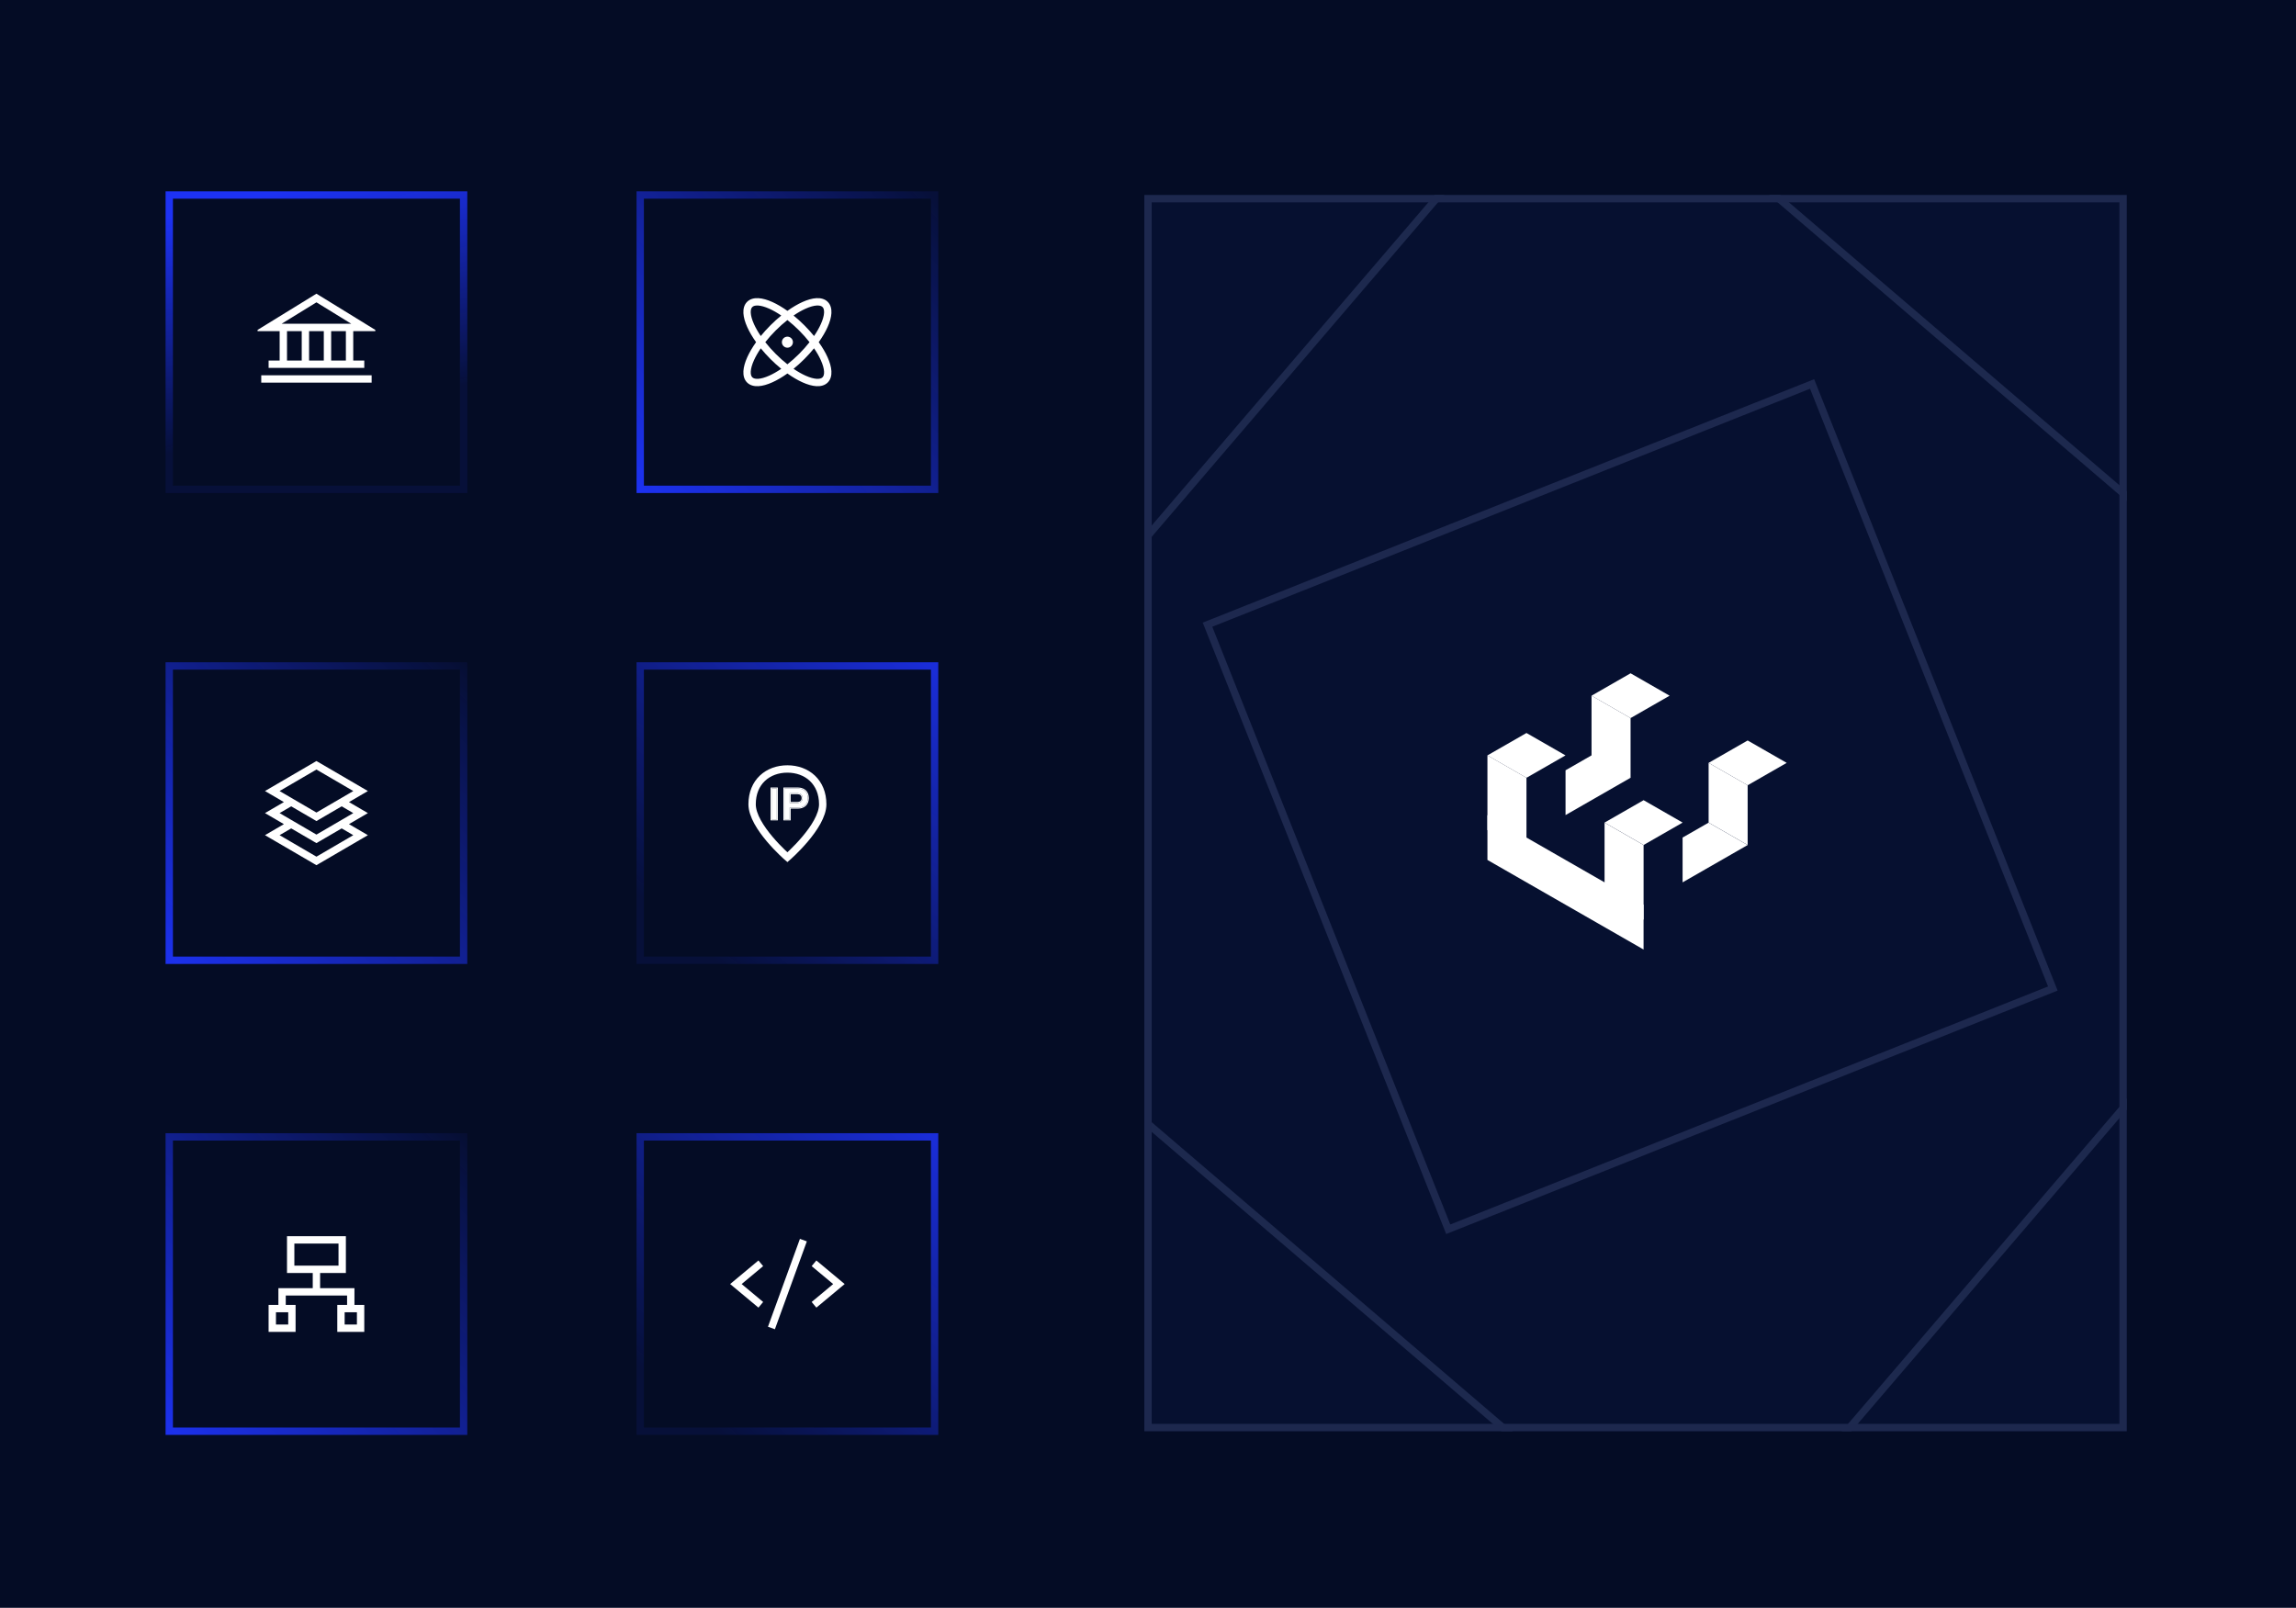 <svg width="624" height="437" viewBox="0 0 624 437" fill="none" xmlns="http://www.w3.org/2000/svg">
<rect width="624" height="437" fill="#040C25"/>
<rect x="46" y="53" width="80" height="80" fill="#040C25"/>
<g clip-path="url(#clip0_16459_12371)">
<path fill-rule="evenodd" clip-rule="evenodd" d="M86.002 79.824L86.526 80.147L99.526 88.147L102.535 89.998H99.002H96.002V97.998H98.002H99.002V99.998H98.002H95.002H89.002H83.002H77.002H74.002H73.002V97.998H74.002H76.002V89.998H73.002H69.469L72.478 88.147L85.478 80.147L86.002 79.824ZM94.002 89.998V97.998H90.002V89.998H94.002ZM88.002 89.998V97.998H84.002V89.998H88.002ZM82.002 89.998V97.998H78.002V89.998H82.002ZM95.002 87.998H95.469L86.002 82.173L76.535 87.998H77.002H83.002H89.002H95.002ZM72.002 101.998H71.002V103.998H72.002H100.002H101.002V101.998H100.002H72.002Z" fill="white"/>
</g>
<rect x="46" y="53" width="80" height="80" stroke="url(#paint0_linear_16459_12371)" stroke-width="2"/>
<rect x="46" y="181" width="80" height="80" fill="#040C25"/>
<path fill-rule="evenodd" clip-rule="evenodd" d="M86.504 207.138L86 206.844L85.496 207.138L73.496 214.138L72.016 215.001L73.496 215.865L77.155 218L73.496 220.134L72.016 220.998L73.496 221.861L77.159 223.998L73.496 226.134L72.016 226.998L73.496 227.861L85.496 234.861L86 235.155L86.504 234.861L98.504 227.861L99.985 226.998L98.504 226.134L94.842 223.998L98.504 221.861L99.985 220.998L98.504 220.134L94.845 218L98.504 215.865L99.985 215.001L98.504 214.138L86.504 207.138ZM92.861 219.157L86.504 222.865L86 223.159L85.496 222.865L79.14 219.157L75.985 220.998L86 226.84L96.016 220.998L92.861 219.157ZM86 220.844L75.985 215.001L86 209.159L96.016 215.001L86 220.844ZM75.985 226.998L79.143 225.155L85.496 228.861L86 229.155L86.504 228.861L92.857 225.155L96.016 226.998L86 232.84L75.985 226.998Z" fill="white"/>
<rect x="46" y="181" width="80" height="80" stroke="url(#paint1_linear_16459_12371)" stroke-width="2"/>
<rect x="46" y="309" width="80" height="80" fill="#040C25"/>
<rect x="79" y="336.996" width="14" height="8" stroke="white" stroke-width="2"/>
<rect x="74" y="355.668" width="5.333" height="5.333" stroke="white" stroke-width="2"/>
<rect x="92.668" y="355.668" width="5.333" height="5.333" stroke="white" stroke-width="2"/>
<path d="M85.997 345.594V351.119M85.997 351.119H76.664V355.066M85.997 351.119H95.331V355.066" stroke="white" stroke-width="2"/>
<rect x="46" y="309" width="80" height="80" stroke="url(#paint2_linear_16459_12371)" stroke-width="2"/>
<rect x="174" y="181" width="80" height="80" fill="#040C25"/>
<path d="M223.596 218.599C223.596 224.663 214.001 232.992 214.001 232.992C214.001 232.992 204.406 224.704 204.406 218.599C204.406 212.494 208.702 209.004 214.001 209.004C219.301 209.004 223.596 212.535 223.596 218.599Z" stroke="white" stroke-width="2"/>
<path d="M211.128 222.713V214.312H209.688V222.713H211.128Z" fill="white"/>
<path d="M214.62 222.713V219.521H216.864C218.46 219.521 219.564 218.561 219.564 216.917C219.564 215.26 218.46 214.312 216.864 214.312H213.18V222.713H214.62ZM214.62 215.597H216.684C217.62 215.597 218.124 216.089 218.124 216.917C218.124 217.733 217.62 218.237 216.684 218.237H214.62V215.597Z" fill="white"/>
<path fill-rule="evenodd" clip-rule="evenodd" d="M211.395 222.976H209.422V214.043H211.395V222.976ZM211.129 214.31V222.71H209.689V214.31H211.129ZM214.887 222.976H212.914V214.043H216.865C217.715 214.043 218.46 214.296 218.995 214.796C219.533 215.298 219.831 216.024 219.831 216.914C219.831 217.798 219.533 218.524 218.996 219.027C218.461 219.528 217.716 219.784 216.865 219.784H214.887V222.976ZM214.621 222.71H213.181V214.31H216.865C218.461 214.31 219.565 215.258 219.565 216.914C219.565 218.558 218.461 219.518 216.865 219.518H214.621V222.71ZM216.685 215.86H214.887V217.967H216.685C217.107 217.967 217.394 217.854 217.573 217.685C217.751 217.519 217.858 217.266 217.858 216.914C217.858 216.555 217.75 216.303 217.574 216.138C217.395 215.971 217.108 215.86 216.685 215.86ZM214.621 215.594V218.234H216.685C217.621 218.234 218.125 217.73 218.125 216.914C218.125 216.086 217.621 215.594 216.685 215.594H214.621Z" fill="white"/>
<rect x="174" y="181" width="80" height="80" stroke="url(#paint3_linear_16459_12371)" stroke-width="2"/>
<rect x="174" y="309" width="80" height="80" fill="#040C25"/>
<path fill-rule="evenodd" clip-rule="evenodd" d="M218.939 338.342L219.281 337.402L217.401 336.719L217.06 337.659L209.06 359.659L208.718 360.598L210.598 361.282L210.939 360.342L218.939 338.342ZM207.408 344.128L206.64 344.769L201.562 349L206.64 353.232L207.408 353.872L206.128 355.409L205.359 354.769L199.359 349.769L198.438 349L199.359 348.232L205.359 343.232L206.128 342.592L207.408 344.128ZM221.872 342.592L222.64 343.232L228.64 348.232L229.562 349L228.64 349.769L222.64 354.769L221.872 355.409L220.591 353.872L221.359 353.232L226.438 349L221.359 344.769L220.591 344.128L221.872 342.592Z" fill="white"/>
<rect x="174" y="309" width="80" height="80" stroke="url(#paint4_linear_16459_12371)" stroke-width="2"/>
<rect x="174" y="53" width="80" height="80" fill="#040C25"/>
<path fill-rule="evenodd" clip-rule="evenodd" d="M204.037 100.988C203.993 101.806 204.189 102.281 204.454 102.546C204.719 102.811 205.194 103.007 206.012 102.963C206.83 102.918 207.875 102.635 209.09 102.088C210.101 101.633 211.195 101.011 212.329 100.24C211.346 99.442 210.364 98.558 209.404 97.597C208.443 96.637 207.558 95.654 206.76 94.671C205.989 95.805 205.367 96.899 204.912 97.91C204.365 99.125 204.082 100.17 204.037 100.988ZM209.91 103.912C211.203 103.33 212.588 102.519 213.999 101.514C215.41 102.52 216.796 103.331 218.09 103.913C219.434 104.518 220.729 104.898 221.879 104.961C223.029 105.024 224.152 104.77 224.96 103.961C225.769 103.153 226.022 102.03 225.96 100.88C225.897 99.73 225.517 98.435 224.912 97.091C224.33 95.797 223.519 94.412 222.512 93.001C223.519 91.589 224.33 90.204 224.912 88.91C225.517 87.566 225.897 86.271 225.96 85.121C226.022 83.971 225.769 82.848 224.96 82.04C224.152 81.231 223.029 80.978 221.879 81.04C220.729 81.103 219.434 81.483 218.09 82.088C216.796 82.67 215.41 83.481 213.999 84.488C212.588 83.482 211.203 82.671 209.91 82.089C208.566 81.484 207.271 81.104 206.121 81.042C204.971 80.979 203.848 81.233 203.04 82.041C202.231 82.85 201.978 83.972 202.04 85.122C202.103 86.272 202.483 87.567 203.088 88.912C203.67 90.205 204.481 91.59 205.487 93.001C204.481 94.412 203.67 95.797 203.088 97.09C202.483 98.434 202.103 99.729 202.04 100.879C201.978 102.029 202.231 103.152 203.04 103.96C203.848 104.769 204.971 105.022 206.121 104.96C207.271 104.897 208.566 104.517 209.91 103.912ZM223.088 97.912C222.633 96.9 222.011 95.805 221.239 94.671C220.441 95.654 219.556 96.636 218.596 97.596C217.635 98.557 216.653 99.442 215.67 100.24C216.804 101.012 217.899 101.634 218.91 102.089C220.125 102.636 221.17 102.919 221.988 102.964C222.806 103.008 223.281 102.813 223.546 102.547C223.811 102.282 224.007 101.808 223.963 100.989C223.918 100.171 223.635 99.127 223.088 97.912ZM217.182 96.182C218.234 95.129 219.183 94.058 220.014 93.001C219.183 91.943 218.234 90.872 217.182 89.819C216.129 88.766 215.057 87.818 213.999 86.986C212.942 87.817 211.87 88.766 210.818 89.818C209.765 90.871 208.817 91.943 207.985 93.001C208.817 94.058 209.765 95.13 210.818 96.183C211.87 97.236 212.942 98.184 213.999 99.015C215.057 98.183 216.129 97.235 217.182 96.182ZM223.088 88.09C222.633 89.101 222.011 90.196 221.239 91.33C220.441 90.348 219.556 89.365 218.596 88.405C217.635 87.445 216.653 86.559 215.67 85.761C216.804 84.989 217.899 84.367 218.91 83.912C220.125 83.365 221.17 83.082 221.988 83.037C222.806 82.993 223.281 83.189 223.546 83.454C223.811 83.719 224.007 84.194 223.963 85.012C223.918 85.83 223.635 86.875 223.088 88.09ZM209.09 83.913C210.101 84.368 211.195 84.99 212.329 85.761C211.346 86.559 210.364 87.444 209.404 88.404C208.443 89.364 207.558 90.347 206.76 91.33C205.989 90.197 205.367 89.102 204.912 88.091C204.365 86.876 204.082 85.831 204.037 85.013C203.993 84.195 204.189 83.721 204.454 83.455C204.719 83.19 205.194 82.994 206.012 83.039C206.83 83.083 207.875 83.367 209.09 83.913ZM215.498 93.001C215.498 93.829 214.827 94.501 213.998 94.501C213.17 94.501 212.498 93.829 212.498 93.001C212.498 92.172 213.17 91.501 213.998 91.501C214.827 91.501 215.498 92.172 215.498 93.001Z" fill="white"/>
<rect x="174" y="53" width="80" height="80" stroke="url(#paint5_linear_16459_12371)" stroke-width="2"/>
<g clip-path="url(#clip1_16459_12371)">
<rect x="311" y="53" width="267" height="336" fill="#061030"/>
<path d="M443.152 195.175L432.543 189.088L443.152 183L453.761 189.088L443.152 195.175Z" fill="white"/>
<path d="M425.477 221.538V209.363L432.549 205.305L443.158 211.392L425.477 221.538Z" fill="white"/>
<path d="M474.972 213.433L464.363 207.345L474.972 201.258L485.581 207.345L474.972 213.433Z" fill="white"/>
<path d="M414.859 211.402L404.25 205.314L414.859 199.227L425.468 205.314L414.859 211.402Z" fill="white"/>
<path d="M414.859 211.392L404.25 205.305V225.596L414.859 231.684V211.392Z" fill="white"/>
<path d="M446.691 229.677L436.082 223.59V243.882L446.691 249.969V229.677Z" fill="white"/>
<path d="M443.152 195.17L432.543 189.082V209.374L443.152 211.403V195.17Z" fill="white"/>
<path d="M457.289 239.823V227.648L464.362 223.59L474.971 229.677L457.289 239.823Z" fill="white"/>
<path d="M474.972 213.431L464.363 207.344V223.577L474.972 229.665V213.431Z" fill="white"/>
<path d="M446.691 229.663L436.082 223.576L446.691 217.488L457.3 223.576L446.691 229.663Z" fill="white"/>
<path d="M404.25 233.73V221.555L446.686 245.905V258.08L404.25 233.73Z" fill="white"/>
<rect x="328.172" y="169.789" width="176.862" height="176.862" transform="rotate(-21.712 328.172 169.789)" stroke="#1D284E" stroke-width="2"/>
<rect x="233" y="237.84" width="302.549" height="302.549" transform="rotate(-49.437 233 237.84)" stroke="#1D294E" stroke-width="2"/>
</g>
<rect x="312" y="54" width="265" height="334" stroke="#1D284E" stroke-width="2"/>
<defs>
<linearGradient id="paint0_linear_16459_12371" x1="71.5" y1="53" x2="86" y2="115.5" gradientUnits="userSpaceOnUse">
<stop stop-color="#1D32F4"/>
<stop offset="0.976" stop-color="#1D32F4" stop-opacity="0.1"/>
</linearGradient>
<linearGradient id="paint1_linear_16459_12371" x1="42.5" y1="264" x2="132.5" y2="170" gradientUnits="userSpaceOnUse">
<stop stop-color="#1D32F4"/>
<stop offset="0.976" stop-color="#1D32F4" stop-opacity="0"/>
</linearGradient>
<linearGradient id="paint2_linear_16459_12371" x1="42.5" y1="392" x2="132.5" y2="298" gradientUnits="userSpaceOnUse">
<stop stop-color="#1D32F4"/>
<stop offset="0.976" stop-color="#1D32F4" stop-opacity="0"/>
</linearGradient>
<linearGradient id="paint3_linear_16459_12371" x1="263" y1="165.5" x2="185.5" y2="257" gradientUnits="userSpaceOnUse">
<stop stop-color="#1D32F4"/>
<stop offset="0.976" stop-color="#1D32F4" stop-opacity="0.1"/>
</linearGradient>
<linearGradient id="paint4_linear_16459_12371" x1="263" y1="293.5" x2="185.5" y2="385" gradientUnits="userSpaceOnUse">
<stop stop-color="#1D32F4"/>
<stop offset="0.976" stop-color="#1D32F4" stop-opacity="0.1"/>
</linearGradient>
<linearGradient id="paint5_linear_16459_12371" x1="167" y1="129" x2="254" y2="50" gradientUnits="userSpaceOnUse">
<stop stop-color="#1D32F4"/>
<stop offset="0.976" stop-color="#1D32F4" stop-opacity="0.1"/>
</linearGradient>
<clipPath id="clip0_16459_12371">
<rect width="32" height="32" fill="white" transform="translate(70 77)"/>
</clipPath>
<clipPath id="clip1_16459_12371">
<rect x="311" y="53" width="267" height="336" fill="white"/>
</clipPath>
</defs>
</svg>

